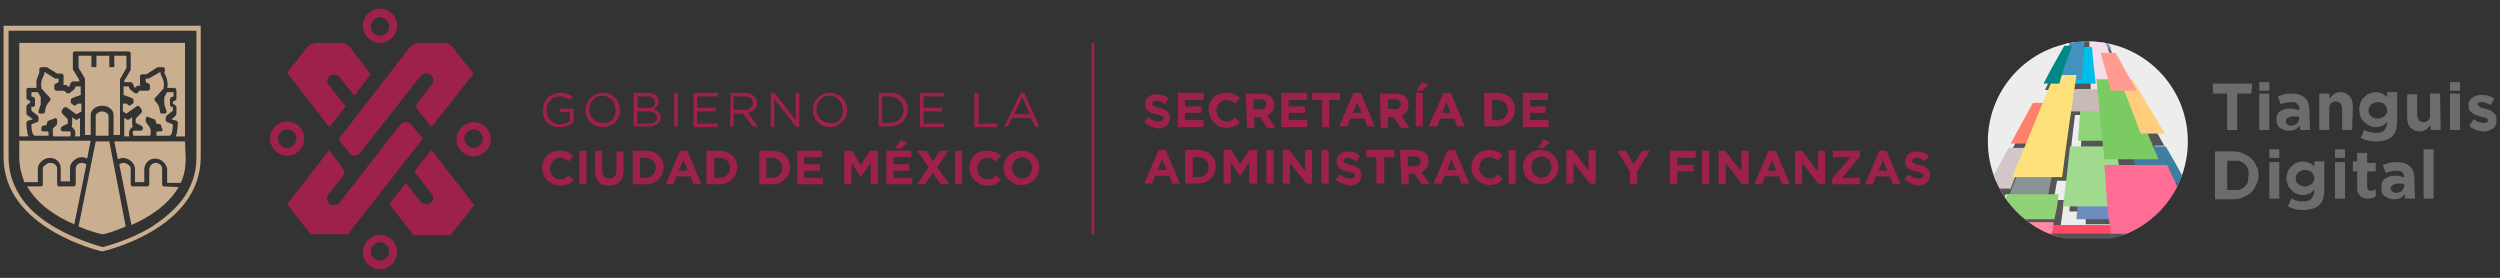 <?xml version="1.0" encoding="utf-8"?>
<!-- Generator: Adobe Illustrator 26.3.1, SVG Export Plug-In . SVG Version: 6.00 Build 0)  -->
<svg version="1.1" id="Capa_1" xmlns="http://www.w3.org/2000/svg" xmlns:xlink="http://www.w3.org/1999/xlink" x="0px" y="0px"
	 viewBox="0 0 350 38.9" style="enable-background:new 0 0 350 38.9;" xml:space="preserve">
<rect x="0" y="0" width="350" height="38.9" fill="#333333" stroke="none"/>
<style type="text/css">
	.st0{fill:#C9AF90;}
	.st1{fill:#9E2149;}
	.st2{fill:#6C6C6C;}
	.st3{clip-path:url(#SVGID_00000046329282995538147590000000234189486780730285_);}
	.st4{fill-rule:evenodd;clip-rule:evenodd;fill:#EDEDED;}
	.st5{fill-rule:evenodd;clip-rule:evenodd;fill:#555555;}
	.st6{fill-rule:evenodd;clip-rule:evenodd;fill:#899396;}
	.st7{fill-rule:evenodd;clip-rule:evenodd;fill:#FFF0FA;}
	.st8{fill-rule:evenodd;clip-rule:evenodd;fill:#6C8BBE;}
	.st9{fill-rule:evenodd;clip-rule:evenodd;fill:#407EA1;}
	.st10{fill-rule:evenodd;clip-rule:evenodd;fill:#90D277;}
	.st11{fill-rule:evenodd;clip-rule:evenodd;fill:#769EC3;}
	.st12{fill-rule:evenodd;clip-rule:evenodd;fill:#9FDA8F;}
	.st13{fill-rule:evenodd;clip-rule:evenodd;fill:#F5DDEA;}
	.st14{fill-rule:evenodd;clip-rule:evenodd;fill:#8FD479;}
	.st15{fill-rule:evenodd;clip-rule:evenodd;fill:#C7BAB7;}
	.st16{fill-rule:evenodd;clip-rule:evenodd;fill:#7ACB61;}
	.st17{fill-rule:evenodd;clip-rule:evenodd;fill:#FECE7D;}
	.st18{fill-rule:evenodd;clip-rule:evenodd;fill:#FF9B8F;}
	.st19{fill-rule:evenodd;clip-rule:evenodd;fill:#00BEEA;}
	.st20{fill-rule:evenodd;clip-rule:evenodd;fill:#4292BE;}
	.st21{fill-rule:evenodd;clip-rule:evenodd;fill:#67506A;}
	.st22{fill-rule:evenodd;clip-rule:evenodd;fill:#D3C6C8;}
	.st23{fill-rule:evenodd;clip-rule:evenodd;fill:#FF816C;}
	.st24{fill-rule:evenodd;clip-rule:evenodd;fill:#FF4A67;}
	.st25{fill-rule:evenodd;clip-rule:evenodd;fill:#FF6D95;}
	.st26{fill-rule:evenodd;clip-rule:evenodd;fill:#FF88A5;}
	.st27{fill-rule:evenodd;clip-rule:evenodd;fill:#FFE17B;}
	.st28{fill-rule:evenodd;clip-rule:evenodd;fill:#008888;}
</style>
<g>
	<path class="st0" d="M28.1,3.6H0.5v18.4c0,10.1,13.8,13.2,13.8,13.2h0c0,0,13.8-3,13.8-13.2C28.1,22.1,28.1,3.6,28.1,3.6z
		 M27.5,4.3v17.8c0,2.2-0.7,4.1-2,5.9c-1.1,1.4-2.6,2.7-4.5,3.9c-2.9,1.7-5.9,2.5-6.6,2.7c-0.7-0.2-3.6-1-6.6-2.7
		c-1.9-1.1-3.5-2.4-4.6-3.9c-1.3-1.8-2-3.8-2-5.9V4.3H27.5z"/>
	<path class="st0" d="M17.7,9.5V7.8h-1.7v1.6h-0.7V7.8h-1.8v1.6h-0.7V7.8H11v1.7l0.9,1.5c0,0.1,0,0.1,0,0.2v7.7h0.8v-2.8
		c0-0.7,0.7-1.3,1.6-1.3s1.6,0.6,1.6,1.3v2.8h0.9V16c0,0,0,0,0,0v-2.5l0,0v-2.2c0-0.1,0-0.1,0-0.2L17.7,9.5L17.7,9.5z"/>
	<path class="st0" d="M11.2,19.1v-2.6l-0.3,0.2c-0.1,0.1-0.3,0.1-0.4,0l-0.4-0.3c0,0,0,0,0,0l0,1c0,0.1,0,0.2-0.1,0.3
		c0,0,0.1,0,0.1,0.1c0.5,0.4,0.5,0.9,0.4,1.3L11.2,19.1L11.2,19.1z"/>
	<path class="st0" d="M14.3,15.6c-0.5,0-0.9,0.4-0.9,0.6v2.8h1.8v-2.8C15.2,16,14.8,15.6,14.3,15.6"/>
	<path class="st0" d="M4,19.1c-0.1-0.2-0.2-0.5-0.2-0.8c-0.1-0.5-0.1-1-0.1-1.1c0-0.1,0.1-0.3,0.2-0.3l0.7-0.2l-0.8-0.6
		c-0.1-0.1-0.1-0.2-0.1-0.3v-0.9c0-0.1,0.1-0.2,0.2-0.3l0.3-0.2v-0.3L3.9,14c-0.1-0.1-0.2-0.2-0.2-0.3v-1.1c0-0.2,0.1-0.3,0.3-0.3
		h1.1c0-0.3,0-0.7,0-1c0.1-0.4,0.3-0.9,0.4-1.1L5.5,9.8c0-0.1,0-0.2,0.1-0.3c0.1-0.1,0.2-0.1,0.3-0.1h0.6c0.1,0,0.1,0,0.2,0.1
		L8,10.3h0.6c0.1,0,0.2,0,0.2,0.1c0.1,0.1,0.1,0.2,0.1,0.2l0,1.1c0,0.1,0,0.2-0.1,0.2h0.4c0.1,0,0.2,0,0.2,0.1l0.2,0.2l0.1-0.1
		l0.2-0.5c0.1-0.1,0.2-0.2,0.3-0.2h0.9v-0.2l-0.9-1.5c0-0.1,0-0.1,0-0.2V7.5c0-0.2,0.1-0.3,0.3-0.3H18c0.2,0,0.3,0.2,0.3,0.3v2.1
		c0,0.1,0,0.1,0,0.2l-0.9,1.5v0.2h0.9c0.1,0,0.2,0.1,0.3,0.2l0.2,0.5l0.1,0.1l0.2-0.2c0.1-0.1,0.2-0.1,0.2-0.1h0.4
		c-0.1-0.1-0.1-0.1-0.1-0.2l0-1.1c0-0.1,0-0.2,0.1-0.2c0.1-0.1,0.2-0.1,0.2-0.1h0.6l1.4-0.9c0.1,0,0.1-0.1,0.2-0.1h0.6
		c0.1,0,0.2,0,0.3,0.1c0.1,0.1,0.1,0.2,0.1,0.3l-0.1,0.4c0.1,0.2,0.4,0.7,0.4,1.1c0.1,0.3,0.1,0.7,0,1h1c0.2,0,0.3,0.2,0.3,0.4v1.1
		c0,0.1-0.1,0.3-0.2,0.3l-0.3,0.1v0.3l0.3,0.2c0.1,0.1,0.2,0.2,0.2,0.3v0.9c0,0.1-0.1,0.2-0.1,0.3L24,16.7l0.7,0.2
		c0.1,0,0.2,0.2,0.2,0.3c0,0,0,0.5-0.1,1.1c0,0.3-0.1,0.6-0.2,0.8h1.3V6H2.7v13.1H4z"/>
	<path class="st0" d="M18.5,17.8c0,0,0.1,0,0.1-0.1c-0.1-0.1-0.1-0.2-0.1-0.3l0-1c0,0,0,0,0,0l-0.4,0.3c-0.1,0.1-0.2,0.1-0.4,0
		l-0.3-0.2v2.6h0.7C18,18.7,18,18.2,18.5,17.8"/>
	<path class="st0" d="M23,26.1c-0.2,0-0.3-0.1-0.3-0.3v-2.2c0-0.2-0.1-0.4-0.2-0.5c-0.1-0.1-0.4-0.3-0.7-0.3c-0.5,0-0.8,0.4-0.9,0.8
		v2.2c0,0.1,0,0.2-0.1,0.2c-0.1,0.1-0.1,0.1-0.2,0.1h-2c-0.2,0-0.3-0.1-0.3-0.3v-2.2c0-0.2-0.1-0.4-0.3-0.5
		c-0.1-0.1-0.4-0.3-0.7-0.3c-0.2,0-0.4,0.1-0.6,0.2l1.7,8.5c2.3-1,5.1-2.7,6.6-5.3L23,26.1L23,26.1z"/>
	<path class="st0" d="M17.6,31.7l-2.3-11.9h-1.9L11,31.7c0,0,0,0,0,0c1.6,0.7,2.9,1,3.3,1.1C14.7,32.8,16,32.4,17.6,31.7
		C17.6,31.8,17.6,31.7,17.6,31.7"/>
	<path class="st0" d="M12.1,23c-0.2-0.1-0.4-0.2-0.6-0.2h0c-0.3,0-0.6,0.1-0.7,0.3c-0.2,0.2-0.2,0.4-0.2,0.5v2.2
		c0,0.2-0.2,0.3-0.3,0.3h-2c-0.1,0-0.2,0-0.2-0.1c-0.1-0.1-0.1-0.2-0.1-0.2v-2.2c0-0.4-0.4-0.8-0.9-0.8h0c-0.3,0-0.6,0.1-0.7,0.3
		C6.1,23.2,6,23.4,6,23.6v2.2c0,0.2-0.1,0.3-0.3,0.3H3.8c1.5,2.6,4.2,4.3,6.6,5.3L12.1,23L12.1,23z"/>
	<path class="st0" d="M25.9,19.8H16l0.5,2.5c0.2-0.1,0.5-0.2,0.7-0.2c0.4,0,0.9,0.2,1.2,0.5c0.3,0.3,0.5,0.7,0.5,1v1.9h1.3v-1.9
		c0.1-0.8,0.7-1.4,1.5-1.4c0.5,0,0.9,0.2,1.2,0.5c0.3,0.3,0.5,0.7,0.5,1v1.9h1.9c0.5-1,0.7-2.2,0.7-3.5L25.9,19.8L25.9,19.8"/>
	<path class="st0" d="M5.3,25.5v-1.9c0-0.4,0.2-0.7,0.5-1c0.3-0.3,0.7-0.5,1.2-0.5c0.8,0,1.5,0.6,1.5,1.4c0,0,0,0,0,0v1.9h1.3v-1.9
		c0-0.4,0.2-0.7,0.5-1c0.3-0.3,0.7-0.5,1.2-0.5c0.2,0,0.5,0.1,0.7,0.2l0.5-2.5h-10V22c0,1.3,0.3,2.4,0.7,3.5L5.3,25.5L5.3,25.5z"/>
	<path class="st0" d="M6.1,18.4h0.6c0,0.1,0.1,0.1,0.1,0.2c0,0,0,0.1,0,0.1c0,0.1,0,0.2,0,0.3H4.8c-0.3-0.2-0.4-0.9-0.4-1.6l0.8-0.3
		c0.1,0,0.2-0.2,0.2-0.3v-0.3c0-0.1-0.1-0.2-0.1-0.3l-0.9-0.7v-0.6L4.7,15c0.1-0.1,0.2-0.2,0.2-0.3v-0.8c0-0.1-0.1-0.3-0.2-0.3
		l-0.3-0.1v-0.6h0.9l0.4,0.7v1l-0.3,0.9c0,0.1,0,0.2,0,0.3c0.1,0.1,0.2,0.1,0.3,0.1h0.3c0.2,0,0.3-0.1,0.3-0.3
		c0-0.1,0.1-0.6,0.2-0.8c0.1-0.2,0.3-0.5,0.5-0.7c0.1-0.1,0.1-0.3,0-0.4l-1.2-1.3c0-0.2-0.1-0.7,0-1c0.1-0.4,0.3-0.8,0.4-1
		c0-0.1,0.1-0.1,0-0.2l0-0.1h0.1l1.4,0.9C7.7,11,7.8,11,7.8,11h0.4l0,0.5l-0.4,0.2c-0.1,0-0.2,0.2-0.2,0.3v0.4
		c0,0.2,0.2,0.3,0.3,0.3H9L9.3,13c0.1,0.1,0.3,0.1,0.5,0c0,0,0.5-0.4,0.6-0.5l0.2-0.4h0.7v1.2c0,0-1.2,0.4-1.3,0.5
		c-0.1,0-0.1,0.4-0.1,0.5c0,0.1,0,0.1,0.1,0.2c0,0,0.4,0.3,0.5,0.3l0.4-0.3l0.5,0v1.1L10.7,16l-1.4-1C9.2,15,9,15,8.9,15.1l-0.2,0.3
		c-0.1,0.1-0.1,0.3,0,0.5l0.8,0.8v0.6l-0.8,0.4c-0.1,0.1-0.2,0.2-0.2,0.3v0.1c0,0.2,0.2,0.3,0.3,0.3h1c0.2,0.2,0.1,0.5,0,0.7H7.5
		c-0.1-0.1-0.1-0.2-0.1-0.4c0,0,0-0.1,0-0.1c0-0.2,0-0.4,0-0.6L8,17.4C8,17.3,8,17.2,8,17.2l0-0.3c0-0.1,0-0.2-0.1-0.3
		c-0.1-0.1-0.2-0.1-0.3,0l-0.8,0.3c-0.1,0-0.2,0.1-0.2,0.3l-0.1,0.3L6,17.6c-0.1,0-0.2,0.2-0.2,0.3v0.1C5.7,18.3,5.9,18.4,6.1,18.4"
		/>
	<path class="st0" d="M22.5,18.4H22c0,0.1-0.1,0.1-0.1,0.2c0,0,0,0.1,0,0.1c0,0.1,0,0.2,0,0.3h1.9c0.3-0.2,0.4-0.9,0.4-1.6l-0.8-0.3
		c-0.1,0-0.2-0.2-0.2-0.3v-0.3c0-0.1,0.1-0.2,0.1-0.3l0.9-0.7v-0.6L24,15c-0.1-0.1-0.2-0.2-0.2-0.3v-0.8c0-0.1,0.1-0.3,0.2-0.3
		l0.3-0.1v-0.6h-0.9L23,13.6v1l0.3,0.9c0,0.1,0,0.2,0,0.3c-0.1,0.1-0.2,0.1-0.3,0.1h-0.3c-0.2,0-0.3-0.1-0.3-0.3
		c0-0.1-0.1-0.6-0.2-0.8c-0.1-0.2-0.3-0.5-0.5-0.7c-0.1-0.1-0.1-0.3,0-0.4l1.2-1.3c0-0.2,0.1-0.7,0-1c-0.1-0.4-0.3-0.8-0.4-1
		c0-0.1-0.1-0.1,0-0.2l0-0.1h-0.1L21,10.9c-0.1,0-0.1,0.1-0.2,0.1h-0.4l0,0.5l0.4,0.2c0.1,0,0.2,0.2,0.2,0.3v0.4
		c0,0.2-0.2,0.3-0.3,0.3h-1.2L19.3,13c-0.1,0.1-0.3,0.1-0.5,0c0,0-0.5-0.4-0.6-0.5l-0.2-0.4h-0.7v1.2c0,0,1.2,0.4,1.3,0.5
		c0.1,0,0.1,0.4,0.1,0.5c0,0.1,0,0.1-0.1,0.2c0,0-0.4,0.3-0.5,0.3l-0.4-0.3l-0.5,0v1.1l0.5,0.3l1.4-1c0.1-0.1,0.4-0.1,0.5,0.1
		l0.2,0.3c0.1,0.1,0.1,0.3,0,0.5l-0.8,0.8v0.6l0.8,0.4c0.1,0.1,0.2,0.2,0.2,0.3v0.1c0,0.2-0.2,0.3-0.3,0.3h-1
		c-0.2,0.2-0.1,0.5,0,0.7h2.3c0.1-0.1,0.1-0.2,0.1-0.4c0,0,0-0.1,0-0.1c0-0.2,0-0.4-0.1-0.6l-0.5-0.7c0-0.1-0.1-0.1-0.1-0.2l0-0.3
		c0-0.1,0-0.2,0.1-0.3c0.1-0.1,0.2-0.1,0.3,0l0.8,0.3c0.1,0,0.2,0.1,0.2,0.3l0.1,0.3l0.5,0.1c0.1,0,0.2,0.2,0.2,0.3v0.1
		C22.9,18.3,22.7,18.4,22.5,18.4"/>
	<path class="st1" d="M160.2,17.1l0.6-0.7c0.4,0.4,0.9,0.6,1.4,0.6c0.4,0,0.7-0.2,0.7-0.4v0c0-0.3-0.2-0.4-1-0.6
		c-1-0.2-1.6-0.5-1.6-1.4v0c0-0.9,0.7-1.4,1.6-1.4c0.7,0,1.3,0.2,1.7,0.6l-0.5,0.8c-0.4-0.3-0.8-0.5-1.2-0.5c-0.4,0-0.6,0.2-0.6,0.4
		v0c0,0.3,0.2,0.4,1,0.6c1,0.2,1.5,0.6,1.5,1.4v0c0,0.9-0.7,1.5-1.7,1.5C161.4,17.8,160.7,17.6,160.2,17.1"/>
	<polygon class="st1" points="164.9,13 168.5,13 168.5,14 165.9,14 165.9,14.9 168.2,14.9 168.2,15.8 165.9,15.8 165.9,16.8 
		168.5,16.8 168.5,17.8 164.9,17.8 	"/>
	<path class="st1" d="M169.2,15.4L169.2,15.4c0-1.4,1-2.4,2.5-2.4c0.9,0,1.4,0.3,1.9,0.7l-0.7,0.8c-0.4-0.3-0.7-0.5-1.2-0.5
		c-0.8,0-1.4,0.7-1.4,1.5v0c0,0.8,0.6,1.5,1.4,1.5c0.5,0,0.9-0.2,1.2-0.6l0.7,0.7c-0.5,0.5-1,0.8-1.9,0.8
		C170.3,17.9,169.3,16.8,169.2,15.4"/>
	<path class="st1" d="M176.5,15.3c0.5,0,0.8-0.3,0.8-0.7v0c0-0.4-0.3-0.7-0.8-0.7h-1v1.3C175.5,15.3,176.5,15.3,176.5,15.3z
		 M174.4,13.1h2.2c0.6,0,1.1,0.2,1.4,0.5c0.3,0.3,0.4,0.6,0.4,1.1v0c0,0.8-0.4,1.2-1,1.5l1.2,1.7h-1.2l-1-1.5h-0.8v1.5h-1
		L174.4,13.1L174.4,13.1z"/>
	<polygon class="st1" points="179.4,13 183,13 183,14 180.4,14 180.4,14.9 182.7,14.9 182.7,15.8 180.4,15.8 180.4,16.8 183,16.8 
		183,17.8 179.4,17.8 	"/>
	<polygon class="st1" points="185.1,14 183.7,14 183.7,13 187.6,13 187.6,14 186.1,14 186.1,17.8 185.1,17.8 	"/>
	<path class="st1" d="M190.6,15.8l-0.6-1.5l-0.6,1.5H190.6z M189.5,13h1l2,4.7h-1.1l-0.4-1.1h-2l-0.4,1.1h-1.1L189.5,13L189.5,13z"
		/>
	<path class="st1" d="M195.3,15.3c0.5,0,0.8-0.3,0.8-0.7v0c0-0.4-0.3-0.7-0.8-0.7h-1v1.3L195.3,15.3L195.3,15.3z M193.2,13.1h2.2
		c0.6,0,1.1,0.2,1.4,0.5c0.3,0.3,0.4,0.6,0.4,1.1v0c0,0.8-0.4,1.2-1,1.5l1.1,1.7h-1.2l-1-1.5h-0.8v1.5h-1L193.2,13.1L193.2,13.1z"/>
	<path class="st1" d="M199.1,11.5l0.9,0.4l-0.9,0.8h-0.8L199.1,11.5L199.1,11.5z M198.2,13h1v4.7h-1C198.2,17.8,198.2,13,198.2,13z"
		/>
	<path class="st1" d="M203.1,15.8l-0.6-1.5l-0.6,1.5H203.1L203.1,15.8z M202.1,13h1l2,4.7h-1.1l-0.4-1.1h-2l-0.4,1.1H200L202.1,13
		L202.1,13z"/>
	<path class="st1" d="M209.7,16.8c0.8,0,1.4-0.6,1.4-1.4v0c0-0.8-0.6-1.4-1.4-1.4h-0.8v2.8H209.7z M207.8,13h1.8
		c1.5,0,2.5,1,2.5,2.3v0c0,1.3-1,2.4-2.5,2.4h-1.8C207.8,17.8,207.8,13,207.8,13z"/>
	<polygon class="st1" points="213.2,13 216.7,13 216.7,14 214.2,14 214.2,14.9 216.4,14.9 216.4,15.8 214.2,15.8 214.2,16.8 
		216.8,16.8 216.8,17.8 213.2,17.8 	"/>
	<path class="st1" d="M163.3,23.8l-0.6-1.5l-0.6,1.5C162,23.8,163.3,23.8,163.3,23.8z M162.2,21h1l2,4.7h-1.1l-0.4-1.1h-2l-0.4,1.1
		h-1.1L162.2,21L162.2,21z"/>
	<path class="st1" d="M167.8,24.8c0.8,0,1.4-0.6,1.4-1.4v0c0-0.8-0.6-1.4-1.4-1.4H167v2.8H167.8z M165.9,21h1.8c1.5,0,2.5,1,2.5,2.3
		v0c0,1.3-1,2.4-2.5,2.4h-1.8C165.9,25.7,165.9,21,165.9,21z"/>
	<polygon class="st1" points="171.3,21 172.4,21 173.6,23 174.9,21 176,21 176,25.7 174.9,25.7 174.9,22.7 173.6,24.7 173.6,24.7 
		172.3,22.7 172.3,25.7 171.3,25.7 	"/>
	<rect x="177.3" y="21" class="st1" width="1" height="4.7"/>
	<polygon class="st1" points="179.6,21 180.5,21 182.7,23.9 182.7,21 183.7,21 183.7,25.7 182.9,25.7 180.6,22.8 180.6,25.7 
		179.6,25.7 	"/>
	<rect x="185" y="21" class="st1" width="1" height="4.7"/>
	<path class="st1" d="M187,25.1l0.6-0.7c0.4,0.4,0.9,0.6,1.4,0.6c0.4,0,0.7-0.2,0.7-0.4v0c0-0.3-0.2-0.4-1-0.6
		c-1-0.2-1.6-0.5-1.6-1.4v0c0-0.8,0.7-1.4,1.6-1.4c0.7,0,1.3,0.2,1.7,0.6l-0.5,0.8c-0.4-0.3-0.8-0.5-1.2-0.5c-0.4,0-0.6,0.2-0.6,0.4
		v0c0,0.3,0.2,0.4,1,0.6c1,0.2,1.5,0.6,1.5,1.4l0,0c0,0.9-0.7,1.5-1.7,1.5C188.2,25.8,187.5,25.6,187,25.1"/>
	<polygon class="st1" points="192.7,22 191.3,22 191.3,21 195.2,21 195.2,22 193.8,22 193.8,25.7 192.7,25.7 	"/>
	<path class="st1" d="M198.1,23.3c0.5,0,0.8-0.3,0.8-0.7v0c0-0.4-0.3-0.7-0.8-0.7h-1v1.3L198.1,23.3L198.1,23.3z M196,21h2.2
		c0.6,0,1.1,0.2,1.4,0.5c0.3,0.3,0.4,0.6,0.4,1.1v0c0,0.8-0.4,1.2-1,1.5l1.2,1.7h-1.2l-1-1.5h-0.8v1.5h-1L196,21L196,21z"/>
	<path class="st1" d="M203.8,23.8l-0.6-1.5l-0.6,1.5L203.8,23.8L203.8,23.8z M202.7,21h1l2,4.7h-1.1l-0.4-1.1h-2l-0.4,1.1h-1.1
		L202.7,21L202.7,21z"/>
	<path class="st1" d="M206,23.4L206,23.4c0-1.4,1-2.4,2.5-2.4c0.9,0,1.4,0.3,1.9,0.7l-0.7,0.8c-0.4-0.3-0.7-0.5-1.2-0.5
		c-0.8,0-1.4,0.7-1.4,1.5v0c0,0.8,0.6,1.5,1.4,1.5c0.5,0,0.9-0.2,1.2-0.6l0.7,0.7c-0.5,0.5-1,0.8-1.9,0.8
		C207,25.8,206,24.8,206,23.4"/>
	<rect x="211.2" y="21" class="st1" width="1" height="4.7"/>
	<path class="st1" d="M216.1,19.5l0.9,0.4l-0.9,0.8h-0.8L216.1,19.5L216.1,19.5z M217.2,23.4L217.2,23.4c0-0.8-0.6-1.5-1.4-1.5
		c-0.8,0-1.4,0.7-1.4,1.5v0c0,0.8,0.6,1.5,1.4,1.5C216.6,24.9,217.2,24.2,217.2,23.4z M213.2,23.4L213.2,23.4c0-1.4,1.1-2.4,2.5-2.4
		s2.5,1.1,2.5,2.4v0c0,1.3-1.1,2.4-2.5,2.4C214.3,25.8,213.3,24.8,213.2,23.4L213.2,23.4z"/>
	<polygon class="st1" points="219.3,21 220.2,21 222.4,23.9 222.4,21 223.4,21 223.4,25.7 222.6,25.7 220.3,22.8 220.3,25.7 
		219.3,25.7 	"/>
	<polygon class="st1" points="228.2,24 226.4,21.1 227.6,21.1 228.7,23 229.9,21.1 231,21.1 229.2,24 229.2,25.8 228.2,25.8 	"/>
	<polygon class="st1" points="233.8,21.1 237.4,21.1 237.4,22.1 234.8,22.1 234.8,23.1 237.1,23.1 237.1,24 234.8,24 234.8,25.8 
		233.8,25.8 	"/>
	<rect x="238.3" y="21.1" class="st1" width="1" height="4.7"/>
	<polygon class="st1" points="240.6,21.1 241.5,21.1 243.8,24 243.8,21.1 244.8,21.1 244.8,25.8 243.9,25.8 241.6,22.8 241.6,25.8 
		240.6,25.8 	"/>
	<path class="st1" d="M248.7,23.9l-0.6-1.5l-0.6,1.5H248.7L248.7,23.9z M247.6,21.1h1l2,4.7h-1.1l-0.4-1.1h-2l-0.4,1.1h-1.1
		L247.6,21.1L247.6,21.1z"/>
	<polygon class="st1" points="251.3,21.1 252.3,21.1 254.5,24 254.5,21.1 255.5,21.1 255.5,25.8 254.6,25.8 252.3,22.8 252.3,25.8 
		251.3,25.8 	"/>
	<polygon class="st1" points="256.5,25 259.1,22 256.6,22 256.6,21.1 260.4,21.1 260.4,21.9 257.9,24.9 260.4,24.9 260.4,25.8 
		256.5,25.8 	"/>
	<path class="st1" d="M264.2,23.9l-0.6-1.5l-0.6,1.5H264.2L264.2,23.9z M263.1,21.1h1l2,4.7H265l-0.4-1.1h-2l-0.4,1.1h-1.1
		L263.1,21.1z"/>
	<path class="st1" d="M266.6,25.1l0.6-0.7c0.4,0.4,0.9,0.6,1.4,0.6c0.4,0,0.7-0.2,0.7-0.4v0c0-0.3-0.2-0.4-1-0.6
		c-0.9-0.2-1.6-0.5-1.6-1.4v0c0-0.8,0.7-1.4,1.6-1.4c0.7,0,1.3,0.2,1.7,0.6l-0.5,0.8c-0.4-0.3-0.8-0.5-1.2-0.5
		c-0.4,0-0.6,0.2-0.6,0.4v0c0,0.3,0.2,0.4,1,0.6c1,0.2,1.5,0.6,1.5,1.4v0c0,0.9-0.7,1.5-1.7,1.5C267.9,25.9,267.2,25.6,266.6,25.1"
		/>
	<rect x="152.8" y="6" class="st1" width="0.4" height="26.8"/>
	<path class="st1" d="M48.9,21.4c0.2,0.3,0.5,0.4,0.8,0.4c0.5,0,0.8-0.5,0.8-0.5l8.4-10.7c0.7-0.7,1.4-0.1,1.4-0.1
		c0.7,0.7,0.2,1.3,0.2,1.3l-1.9,2.4v0c-0.2,0.2-0.3,0.4-0.3,0.6c0,0.2,0.1,0.4,0.2,0.6l0,0l1.9,2.4l5.9-7.5l-2.4-3l-0.4-0.6
		C63.1,6.2,62.3,6,62.3,6h-3.5c-0.9,0-1.5,0.7-1.5,0.7l-9.9,12.8L48.9,21.4L48.9,21.4z"/>
	<path class="st1" d="M48.4,14.9l-2.4-3c-0.5-0.8,0.2-1.3,0.2-1.3c0.9-0.5,1.4,0.3,1.4,0.3l2,2.5l2.3-3l-2.7-3.5
		C48.7,5.9,47.7,6,47.7,6h-3.2c-1,0-1.5,0.6-1.5,0.6l-2.8,3.6l5.9,7.6C46.1,17.8,48.4,14.9,48.4,14.9z"/>
	<path class="st1" d="M57.6,17.5c0,0-0.3-0.4-0.8-0.4c-0.6,0-0.8,0.4-0.8,0.4l-8.5,10.9c-0.7,0.7-1.4,0.1-1.4,0.1
		c-0.7-0.7-0.1-1.3-0.1-1.3l1.9-2.4v0c0.2-0.2,0.3-0.4,0.3-0.6c0-0.2-0.1-0.4-0.2-0.6l0,0L46.1,21l-5.9,7.6l3.3,4.2l5.2,0l10.5-13.4
		L57.6,17.5L57.6,17.5z"/>
	<path class="st1" d="M58,24l2.4,3.1c0.6,0.8-0.1,1.3-0.1,1.3c-0.9,0.6-1.5-0.3-1.5-0.3l-2-2.5l-2.3,3l3.4,4.3l5.2,0l3.3-4.2
		L60.4,21L58,24L58,24z"/>
	<path class="st1" d="M66.3,20.7c-0.7,0-1.3-0.6-1.3-1.3s0.6-1.3,1.3-1.3s1.3,0.6,1.3,1.3S67,20.7,66.3,20.7 M66.3,17.1
		c-1.3,0-2.4,1.1-2.4,2.4c0,1.3,1.1,2.4,2.4,2.4s2.4-1.1,2.4-2.4C68.7,18.1,67.6,17.1,66.3,17.1z"/>
	<path class="st1" d="M53.2,2.4c0.7,0,1.3,0.6,1.3,1.3s-0.6,1.3-1.3,1.3c-0.7,0-1.3-0.6-1.3-1.3S52.5,2.4,53.2,2.4 M53.2,6
		c1.3,0,2.4-1.1,2.4-2.4s-1.1-2.4-2.4-2.4s-2.4,1.1-2.4,2.4S51.9,6,53.2,6z"/>
	<path class="st1" d="M38.9,19.4c0-0.7,0.6-1.3,1.3-1.3c0.7,0,1.3,0.6,1.3,1.3c0,0.7-0.6,1.3-1.3,1.3C39.5,20.7,38.9,20.2,38.9,19.4
		 M42.6,19.4c0-1.3-1.1-2.4-2.4-2.4s-2.4,1.1-2.4,2.4c0,1.3,1.1,2.4,2.4,2.4S42.6,20.8,42.6,19.4z"/>
	<path class="st1" d="M53.2,36.5c-0.7,0-1.3-0.6-1.3-1.3s0.6-1.3,1.3-1.3s1.3,0.6,1.3,1.3S53.9,36.5,53.2,36.5 M53.2,32.9
		c-1.3,0-2.4,1.1-2.4,2.4s1.1,2.4,2.4,2.4s2.4-1.1,2.4-2.4S54.6,32.9,53.2,32.9z"/>
	<path class="st1" d="M76,15.4L76,15.4c0-1.3,1-2.4,2.4-2.4c0.8,0,1.3,0.2,1.8,0.6L79.7,14c-0.4-0.3-0.8-0.5-1.4-0.5
		c-1,0-1.8,0.9-1.8,1.9v0c0,1.1,0.7,2,1.9,2c0.5,0,1-0.2,1.4-0.5v-1.2h-1.4v-0.5h1.9v1.9c-0.4,0.4-1.1,0.7-1.9,0.7
		C76.9,17.9,75.9,16.8,76,15.4"/>
	<path class="st1" d="M86.2,15.4L86.2,15.4c0-1.1-0.8-2-1.9-2c-1.1,0-1.8,0.9-1.8,1.9v0c0,1.1,0.8,1.9,1.9,1.9
		C85.5,17.4,86.2,16.5,86.2,15.4 M82,15.4L82,15.4c0-1.3,1-2.4,2.4-2.4c1.4,0,2.4,1.1,2.4,2.4v0c0,1.3-1,2.4-2.4,2.4
		C82.9,17.8,82,16.7,82,15.4z"/>
	<path class="st1" d="M90.7,15.6h-1.5v1.7h1.6c0.7,0,1.2-0.3,1.2-0.8v0C92,15.9,91.5,15.6,90.7,15.6 M91.7,14.3c0-0.5-0.4-0.8-1-0.8
		h-1.4v1.6h1.4C91.3,15.2,91.7,14.9,91.7,14.3C91.7,14.3,91.7,14.3,91.7,14.3z M88.7,13h2c0.5,0,1,0.2,1.2,0.4
		c0.2,0.2,0.3,0.5,0.3,0.8v0c0,0.6-0.4,0.9-0.7,1.1c0.6,0.2,1,0.5,1,1.1v0c0,0.8-0.7,1.3-1.7,1.3h-2.1L88.7,13L88.7,13z"/>
	<rect x="94.4" y="13" class="st1" width="0.5" height="4.7"/>
	<polygon class="st1" points="97.1,13 100.5,13 100.5,13.5 97.6,13.5 97.6,15.1 100.2,15.1 100.2,15.6 97.6,15.6 97.6,17.3 
		100.5,17.3 100.5,17.8 97.1,17.8 	"/>
	<path class="st1" d="M104.2,15.4c0.7,0,1.2-0.4,1.2-1v0c0-0.6-0.4-0.9-1.2-0.9h-1.5v1.9H104.2L104.2,15.4z M102.3,13h2
		c0.6,0,1,0.2,1.3,0.5c0.2,0.2,0.4,0.6,0.4,0.9v0c0,0.8-0.5,1.2-1.3,1.4l1.4,1.9h-0.7l-1.4-1.8h-1.3v1.8h-0.5L102.3,13L102.3,13z"/>
	<polygon class="st1" points="107.9,13 108.4,13 111.4,16.8 111.4,13 111.9,13 111.9,17.8 111.5,17.8 108.4,13.9 108.4,17.8 
		107.9,17.8 	"/>
	<path class="st1" d="M118,15.4L118,15.4c0-1.1-0.8-2-1.9-2c-1.1,0-1.8,0.9-1.8,1.9v0c0,1.1,0.8,1.9,1.9,1.9
		C117.3,17.4,118.1,16.5,118,15.4 M113.8,15.4L113.8,15.4c0-1.3,1-2.4,2.4-2.4s2.4,1.1,2.4,2.4v0c0,1.3-1,2.4-2.4,2.4
		C114.8,17.8,113.8,16.7,113.8,15.4z"/>
	<path class="st1" d="M123.5,13.5v3.7h1.1c1.2,0,1.9-0.8,1.9-1.8v0c0-1-0.8-1.9-1.9-1.9H123.5z M123,13h1.6c1.5,0,2.5,1,2.5,2.3v0
		c0,1.3-1,2.4-2.5,2.4H123C123,17.8,123,13,123,13z"/>
	<polygon class="st1" points="128.8,13 132.2,13 132.2,13.5 129.3,13.5 129.3,15.1 131.9,15.1 131.9,15.6 129.3,15.6 129.3,17.3 
		132.2,17.3 132.2,17.8 128.8,17.8 	"/>
	<polygon class="st1" points="136.4,13 137,13 137,17.3 139.6,17.3 139.6,17.8 136.4,17.8 	"/>
	<path class="st1" d="M144.2,16l-1.1-2.4L142,16H144.2z M142.9,13h0.5l2.1,4.7h-0.6l-0.6-1.2h-2.6l-0.6,1.2h-0.5L142.9,13L142.9,13z
		"/>
	<path class="st1" d="M75.9,23.5L75.9,23.5c0-1.4,1-2.4,2.5-2.4c0.9,0,1.4,0.3,1.9,0.7l-0.7,0.8c-0.4-0.3-0.7-0.5-1.2-0.5
		c-0.8,0-1.4,0.7-1.4,1.5v0c0,0.8,0.6,1.5,1.4,1.5c0.5,0,0.9-0.2,1.2-0.6l0.7,0.7c-0.5,0.5-1,0.8-1.9,0.8
		C76.9,25.9,75.9,24.8,75.9,23.5"/>
	<rect x="81.1" y="21.1" class="st1" width="1" height="4.7"/>
	<path class="st1" d="M83.3,23.8v-2.7h1v2.7c0,0.8,0.4,1.2,1,1.2c0.6,0,1-0.4,1-1.1v-2.7h1v2.7c0,1.4-0.8,2.1-2.1,2.1
		S83.3,25.2,83.3,23.8"/>
	<path class="st1" d="M90.4,24.9c0.8,0,1.4-0.6,1.4-1.4v0c0-0.8-0.6-1.4-1.4-1.4h-0.8v2.8H90.4z M88.6,21.1h1.8c1.5,0,2.5,1,2.5,2.3
		v0c0,1.3-1,2.4-2.5,2.4h-1.8V21.1z"/>
	<path class="st1" d="M96.3,23.9l-0.6-1.5L95,23.9C95,23.9,96.3,23.9,96.3,23.9z M95.2,21.1h1l2,4.7h-1.1l-0.4-1.1h-2l-0.4,1.1h-1.1
		L95.2,21.1L95.2,21.1z"/>
	<path class="st1" d="M100.8,24.9c0.8,0,1.4-0.6,1.4-1.4v0c0-0.8-0.6-1.4-1.4-1.4H100v2.8H100.8z M98.9,21.1h1.8
		c1.5,0,2.5,1,2.5,2.3v0c0,1.3-1,2.4-2.5,2.4h-1.8V21.1z"/>
	<path class="st1" d="M108.1,24.9c0.8,0,1.4-0.6,1.4-1.4v0c0-0.8-0.6-1.4-1.4-1.4h-0.8v2.8H108.1z M106.3,21.1h1.8
		c1.5,0,2.5,1,2.5,2.3v0c0,1.3-1,2.4-2.5,2.4h-1.8V21.1z"/>
	<polygon class="st1" points="111.6,21.1 115.1,21.1 115.1,22 112.6,22 112.6,23 114.8,23 114.8,23.9 112.6,23.9 112.6,24.9 
		115.2,24.9 115.2,25.8 111.6,25.8 	"/>
	<polygon class="st1" points="118.2,21.1 119.3,21.1 120.5,23.1 121.8,21.1 122.9,21.1 122.9,25.8 121.9,25.8 121.9,22.8 
		120.5,24.8 120.5,24.8 119.2,22.8 119.2,25.8 118.2,25.8 	"/>
	<path class="st1" d="M126.1,19.6l0.9,0.4l-0.9,0.8h-0.8C125.3,20.8,126.1,19.6,126.1,19.6z M124.1,21.1h3.5V22h-2.5v1h2.2v0.9h-2.2
		v1h2.6v0.9h-3.6V21.1z"/>
	<polygon class="st1" points="130,23.4 128.4,21.1 129.7,21.1 130.6,22.6 131.6,21.1 132.8,21.1 131.2,23.4 132.9,25.8 131.7,25.8 
		130.6,24.2 129.5,25.8 128.4,25.8 	"/>
	<rect x="133.7" y="21.1" class="st1" width="1" height="4.7"/>
	<path class="st1" d="M135.7,23.5L135.7,23.5c0-1.4,1-2.4,2.5-2.4c0.9,0,1.4,0.3,1.9,0.7l-0.7,0.8c-0.4-0.3-0.7-0.5-1.2-0.5
		c-0.8,0-1.4,0.7-1.4,1.5v0c0,0.8,0.6,1.5,1.4,1.5c0.5,0,0.9-0.2,1.2-0.6l0.7,0.7c-0.5,0.5-1,0.8-1.9,0.8
		C136.8,25.9,135.7,24.8,135.7,23.5"/>
	<path class="st1" d="M144.5,23.5L144.5,23.5c0-0.8-0.6-1.5-1.4-1.5s-1.4,0.7-1.4,1.5v0c0,0.8,0.6,1.5,1.4,1.5
		S144.5,24.3,144.5,23.5 M140.5,23.5L140.5,23.5c0-1.4,1.1-2.4,2.5-2.4c1.5,0,2.5,1.1,2.5,2.4v0c0,1.3-1.1,2.4-2.5,2.4
		C141.6,25.9,140.5,24.8,140.5,23.5L140.5,23.5z"/>
	<path id="Tianguis" class="st2" d="M315.2,13.1h-2v5.1h-1.4v-5.1h-2v-1.4h5.5L315.2,13.1L315.2,13.1z M317.7,12.7h-1.4v-1.2h1.4
		V12.7z M317.7,18.2h-1.4v-5.1h1.4C317.7,13.1,317.7,18.2,317.7,18.2z M323.4,18.2h-1.4v-0.6c-0.2,0.2-0.4,0.4-0.6,0.5
		c-0.2,0.1-0.5,0.2-0.9,0.2c-0.2,0-0.5,0-0.7-0.1c-0.2-0.1-0.4-0.2-0.6-0.3c-0.2-0.1-0.3-0.3-0.4-0.5c-0.1-0.2-0.1-0.4-0.1-0.7v0.1
		c0-0.3,0-0.5,0.1-0.7c0.1-0.2,0.2-0.4,0.4-0.5c0.2-0.1,0.4-0.2,0.6-0.3c0.2-0.1,0.5-0.1,0.8-0.1c0.3,0,0.5,0,0.7,0.1
		c0.2,0,0.4,0.1,0.6,0.1v-0.2c0-0.3-0.1-0.5-0.3-0.7c-0.2-0.2-0.5-0.2-0.8-0.2c-0.3,0-0.5,0-0.8,0.1c-0.2,0-0.5,0.1-0.7,0.2
		l-0.4-1.1c0.3-0.1,0.6-0.2,0.9-0.3c0.3-0.1,0.7-0.1,1.1-0.1c0.8,0,1.4,0.2,1.8,0.6c0.4,0.4,0.6,0.9,0.6,1.6L323.4,18.2L323.4,18.2z
		 M321.9,16.6v-0.2c-0.1-0.1-0.3-0.1-0.4-0.1s-0.3,0-0.5,0c-0.3,0-0.5,0.1-0.7,0.2c-0.2,0.1-0.3,0.3-0.3,0.5v0
		c0,0.2,0.1,0.3,0.2,0.4c0.1,0.1,0.3,0.2,0.5,0.2c0.3,0,0.6-0.1,0.8-0.2C321.8,17,321.9,16.8,321.9,16.6L321.9,16.6z M329.3,18.2
		h-1.4v-2.9c0-0.3-0.1-0.6-0.2-0.8c-0.2-0.2-0.4-0.3-0.7-0.3c-0.3,0-0.5,0.1-0.7,0.3c-0.2,0.2-0.2,0.4-0.2,0.8v2.9h-1.4v-5.1h1.4
		v0.7c0.1-0.1,0.2-0.2,0.3-0.3c0.1-0.1,0.2-0.2,0.3-0.3s0.3-0.1,0.4-0.2c0.1,0,0.3-0.1,0.5-0.1c0.6,0,1,0.2,1.3,0.5
		c0.3,0.3,0.5,0.8,0.5,1.4L329.3,18.2L329.3,18.2z M335.6,17.1c0,0.5-0.1,0.9-0.2,1.2c-0.1,0.3-0.3,0.6-0.5,0.8
		c-0.2,0.2-0.5,0.4-0.9,0.5c-0.4,0.1-0.8,0.2-1.2,0.2c-0.4,0-0.8,0-1.2-0.1c-0.4-0.1-0.7-0.2-1.1-0.4l0.5-1.1
		c0.3,0.1,0.5,0.3,0.8,0.3c0.3,0.1,0.6,0.1,0.9,0.1c0.5,0,0.9-0.1,1.1-0.4c0.2-0.2,0.4-0.6,0.4-1v-0.2c-0.2,0.3-0.4,0.5-0.7,0.6
		c-0.2,0.1-0.6,0.2-1,0.2c-0.3,0-0.6-0.1-0.8-0.2s-0.5-0.3-0.7-0.5c-0.2-0.2-0.4-0.4-0.5-0.7s-0.2-0.6-0.2-1v-0.1
		c0-0.4,0.1-0.7,0.2-1c0.1-0.3,0.3-0.5,0.5-0.7c0.2-0.2,0.4-0.4,0.7-0.5c0.3-0.1,0.6-0.2,0.8-0.2c0.4,0,0.7,0.1,1,0.2
		c0.2,0.1,0.5,0.3,0.7,0.5v-0.7h1.4L335.6,17.1L335.6,17.1z M334.2,15.5L334.2,15.5c0-0.2,0-0.3-0.1-0.5c-0.1-0.1-0.1-0.3-0.3-0.4
		c-0.1-0.1-0.2-0.2-0.4-0.2c-0.1-0.1-0.3-0.1-0.5-0.1c-0.2,0-0.3,0-0.5,0.1c-0.1,0.1-0.3,0.1-0.4,0.2c-0.1,0.1-0.2,0.2-0.3,0.4
		c-0.1,0.1-0.1,0.3-0.1,0.5v0c0,0.4,0.1,0.6,0.4,0.8c0.2,0.2,0.5,0.3,0.9,0.3c0.2,0,0.3,0,0.5-0.1c0.1-0.1,0.3-0.1,0.4-0.2
		c0.1-0.1,0.2-0.2,0.3-0.4C334.2,15.9,334.2,15.7,334.2,15.5L334.2,15.5z M341.7,18.2h-1.4v-0.7c-0.1,0.1-0.2,0.2-0.3,0.3
		c-0.1,0.1-0.2,0.2-0.3,0.3s-0.3,0.1-0.4,0.2c-0.1,0-0.3,0.1-0.5,0.1c-0.6,0-1-0.2-1.3-0.5c-0.3-0.3-0.5-0.8-0.5-1.4v-3.3h1.4V16
		c0,0.3,0.1,0.6,0.2,0.8c0.2,0.2,0.4,0.3,0.7,0.3c0.3,0,0.5-0.1,0.7-0.3c0.2-0.2,0.2-0.4,0.2-0.8v-2.9h1.4L341.7,18.2L341.7,18.2z
		 M344.4,12.7H343v-1.2h1.4V12.7z M344.4,18.2H343v-5.1h1.4C344.4,13.1,344.4,18.2,344.4,18.2z M349.5,16.8c0,0.3,0,0.5-0.1,0.7
		c-0.1,0.2-0.2,0.4-0.4,0.5c-0.2,0.1-0.4,0.2-0.6,0.3c-0.2,0.1-0.5,0.1-0.7,0.1c-0.3,0-0.7-0.1-1-0.2c-0.4-0.1-0.7-0.3-1-0.6
		l0.6-0.9c0.3,0.2,0.5,0.3,0.8,0.4c0.3,0.1,0.5,0.1,0.7,0.1c0.2,0,0.3,0,0.4-0.1c0.1-0.1,0.1-0.1,0.1-0.3v0c0-0.1,0-0.1-0.1-0.2
		c-0.1-0.1-0.1-0.1-0.2-0.1c-0.1,0-0.2-0.1-0.4-0.1c-0.1,0-0.3-0.1-0.4-0.1c-0.2-0.1-0.4-0.1-0.6-0.2c-0.2-0.1-0.4-0.2-0.5-0.3
		c-0.2-0.1-0.3-0.3-0.4-0.4c-0.1-0.2-0.1-0.4-0.1-0.6v0c0-0.2,0-0.5,0.1-0.6c0.1-0.2,0.2-0.4,0.4-0.5c0.2-0.1,0.3-0.2,0.6-0.3
		c0.2-0.1,0.4-0.1,0.7-0.1c0.3,0,0.6,0,0.9,0.1c0.3,0.1,0.6,0.2,0.9,0.4l-0.5,0.9c-0.2-0.1-0.5-0.2-0.7-0.3s-0.4-0.1-0.6-0.1
		c-0.2,0-0.3,0-0.4,0.1c-0.1,0.1-0.1,0.1-0.1,0.2v0c0,0.1,0,0.1,0.1,0.2c0.1,0.1,0.1,0.1,0.2,0.2c0.1,0,0.2,0.1,0.3,0.1
		s0.3,0.1,0.4,0.1c0.2,0.1,0.4,0.1,0.6,0.2c0.2,0.1,0.4,0.2,0.5,0.3c0.1,0.1,0.3,0.3,0.4,0.4C349.5,16.3,349.5,16.5,349.5,16.8
		L349.5,16.8L349.5,16.8z"/>
	<path id="Digital" class="st2" d="M316.2,24.5c0,0.5-0.1,0.9-0.3,1.3c-0.2,0.4-0.4,0.8-0.7,1.1s-0.7,0.5-1.1,0.7s-0.9,0.3-1.4,0.3
		h-2.6v-6.7h2.6c0.5,0,1,0.1,1.4,0.3c0.4,0.2,0.8,0.4,1.1,0.7c0.3,0.3,0.6,0.7,0.7,1.1C316.1,23.5,316.2,24,316.2,24.5L316.2,24.5
		L316.2,24.5z M314.8,24.4L314.8,24.4c0-0.3,0-0.6-0.1-0.8c-0.1-0.2-0.2-0.5-0.4-0.6c-0.2-0.2-0.4-0.3-0.6-0.4
		c-0.2-0.1-0.5-0.1-0.8-0.1h-1.1v4.1h1.1c0.3,0,0.6,0,0.8-0.1c0.2-0.1,0.4-0.2,0.6-0.4c0.2-0.2,0.3-0.4,0.4-0.6
		C314.7,25,314.8,24.7,314.8,24.4L314.8,24.4z M319.1,22.1h-1.4v-1.2h1.4V22.1z M319.1,27.8h-1.4v-5.1h1.4V27.8z M325.4,26.7
		c0,0.5-0.1,0.9-0.2,1.2c-0.1,0.3-0.3,0.6-0.5,0.8c-0.2,0.2-0.5,0.4-0.9,0.5c-0.4,0.1-0.8,0.2-1.2,0.2c-0.4,0-0.8,0-1.2-0.1
		c-0.4-0.1-0.7-0.2-1.1-0.4l0.5-1.1c0.3,0.1,0.5,0.3,0.8,0.3c0.3,0.1,0.6,0.1,0.9,0.1c0.5,0,0.9-0.1,1.1-0.4s0.4-0.6,0.4-1v-0.3
		c-0.2,0.3-0.4,0.5-0.7,0.6c-0.2,0.1-0.6,0.2-1,0.2c-0.3,0-0.6-0.1-0.8-0.2c-0.3-0.1-0.5-0.3-0.7-0.5c-0.2-0.2-0.4-0.4-0.5-0.7
		c-0.1-0.3-0.2-0.6-0.2-1V25c0-0.4,0.1-0.7,0.2-1c0.1-0.3,0.3-0.5,0.5-0.7s0.4-0.4,0.7-0.5c0.3-0.1,0.6-0.2,0.8-0.2
		c0.4,0,0.7,0.1,1,0.2c0.2,0.1,0.5,0.3,0.7,0.5v-0.7h1.4L325.4,26.7L325.4,26.7z M324,25L324,25c0-0.2,0-0.3-0.1-0.5
		c-0.1-0.1-0.1-0.3-0.3-0.4c-0.1-0.1-0.2-0.2-0.4-0.2c-0.1-0.1-0.3-0.1-0.5-0.1s-0.3,0-0.5,0.1c-0.1,0.1-0.3,0.1-0.4,0.2
		c-0.1,0.1-0.2,0.2-0.3,0.4c-0.1,0.1-0.1,0.3-0.1,0.5v0c0,0.4,0.1,0.6,0.4,0.8c0.2,0.2,0.5,0.3,0.9,0.3c0.2,0,0.3,0,0.5-0.1
		c0.1-0.1,0.3-0.1,0.4-0.2c0.1-0.1,0.2-0.2,0.3-0.4C324,25.3,324,25.1,324,25L324,25z M328.3,22.1h-1.4v-1.2h1.4V22.1z M328.3,27.8
		h-1.4v-5.1h1.4V27.8z M332.6,27.5c-0.2,0.1-0.3,0.2-0.5,0.2c-0.2,0.1-0.4,0.1-0.6,0.1c-0.2,0-0.4,0-0.6-0.1c-0.2,0-0.3-0.1-0.5-0.3
		c-0.1-0.1-0.2-0.3-0.3-0.5c-0.1-0.2-0.1-0.4-0.1-0.7V24h-0.6v-1.4h0.6v-1.2h1.4v1.4h1.2V24h-1.2v2.2c0,0.3,0.2,0.5,0.5,0.5
		c0.3,0,0.5-0.1,0.7-0.2L332.6,27.5L332.6,27.5z M338.1,27.8h-1.4v-0.6c-0.2,0.2-0.4,0.4-0.6,0.5c-0.2,0.1-0.5,0.2-0.9,0.2
		c-0.2,0-0.5,0-0.7-0.1c-0.2-0.1-0.4-0.2-0.6-0.3c-0.2-0.1-0.3-0.3-0.4-0.5c-0.1-0.2-0.1-0.4-0.1-0.7v-0.1c0-0.3,0-0.5,0.1-0.7
		c0.1-0.2,0.2-0.4,0.4-0.5c0.2-0.1,0.4-0.2,0.6-0.3c0.2-0.1,0.5-0.1,0.8-0.1c0.3,0,0.5,0,0.7,0.1c0.2,0,0.4,0.1,0.6,0.1v0
		c0-0.3-0.1-0.5-0.3-0.7s-0.5-0.2-0.8-0.2c-0.3,0-0.5,0-0.8,0.1s-0.5,0.1-0.7,0.2l-0.4-1.1c0.3-0.1,0.6-0.2,0.9-0.3
		c0.3-0.1,0.7-0.1,1.1-0.1c0.8,0,1.4,0.2,1.8,0.6c0.4,0.4,0.6,0.9,0.6,1.6L338.1,27.8L338.1,27.8z M336.6,26v-0.2
		c-0.1-0.1-0.3-0.1-0.4-0.1c-0.1,0-0.3,0-0.5,0c-0.3,0-0.5,0.1-0.7,0.2c-0.2,0.1-0.3,0.3-0.3,0.5v0c0,0.2,0.1,0.3,0.2,0.4
		c0.1,0.1,0.3,0.2,0.5,0.2c0.3,0,0.6-0.1,0.8-0.2C336.5,26.4,336.6,26.2,336.6,26L336.6,26z M340.7,27.8h-1.4v-6.9h1.4V27.8z"/>
	<g>
		<defs>
			<circle id="SVGID_1_" cx="292.3" cy="19.8" r="14"/>
		</defs>
		<clipPath id="SVGID_00000042013593449514096760000012748269628090800786_">
			<use xlink:href="#SVGID_1_"  style="overflow:visible;"/>
		</clipPath>
		<g id="Group-27" style="clip-path:url(#SVGID_00000042013593449514096760000012748269628090800786_);">
			<g>
				<path id="Fill-1" class="st4" d="M287.4,33.1h7.5c7.7,0,13.9-6.2,13.9-13.9v0c0-7.7-6.2-13.9-13.9-13.9h-7.5
					c-7.7,0-13.9,6.2-13.9,13.9v0C273.6,26.9,279.8,33.1,287.4,33.1z"/>
			</g>
			<g>
				<path id="Fill-3" class="st5" d="M290.7,12.5h2.4c0,0.2,0,0.4,0,0.6h-2.5C290.6,12.9,290.6,12.7,290.7,12.5L290.7,12.5
					L290.7,12.5z M297.5,23.8c0-0.2-0.1-0.4-0.1-0.6h2c0.1,0.2,0.1,0.4,0.2,0.6H297.5z M292,6.6h0.7c0,0.2,0,0.4,0,0.6H292
					C292,7,292,6.8,292,6.6L292,6.6L292,6.6z M296.5,33.3h12.4c-0.8-0.8-1.2-1.9-1.7-2.9c-0.7-1.3-1.4-2.7-2.1-4.1h1.1
					c-0.9-1.7-1.9-3.4-2.8-5.1H302c-0.1-0.3-0.2-0.5-0.4-0.8h1.4c-1.3-2.3-2.5-4.6-3.8-6.9h0c0,0-0.2-0.3-0.3-0.5
					c-0.1-0.1-0.2-0.3-0.2-0.3h0c-0.8-1.5-1.6-3-2.5-4.5h-0.7c0.5,1.2,1,2.4,1.5,3.7H297c-0.6-1.5-1.2-3-1.8-4.5h0.5
					c-0.6-1.2-0.9-1.6-1-1.6h-3.5c0,0-0.1,0.1-0.1,0.2h-0.2c0-0.1,0.2-0.2,0.2-0.2h-1.2c-0.6,1-1.2,2-1.7,3.1h0.1
					c-0.7,1.2-1.4,2.4-2,3.7h1c-0.3,0.8-0.7,1.6-1,2.4h-1.4c-1.1,2-2.1,3.9-3.2,5.9h2.3c-0.1,0.2-0.2,0.4-0.2,0.6h-2.2
					c-0.9,1.6-1.8,3.3-2.7,4.9h-0.1c-1.1,2-2.2,4-3.3,5.9h2.9c0.9-1.7,1.6-3.4,2.4-5.1h1.1c0.2-0.5,0.4-1.1,0.6-1.6h0.2
					c-0.3,0.8-0.6,1.6-1,2.4h-0.4c-0.5,1.2-1,2.3-1.5,3.5h8.7c0.2-1.2,0.3-2.3,0.5-3.5h-1.5c0.2-0.9,0.3-1.8,0.5-2.7h1.4
					c0.4-3.1,0.7-6.1,1.1-9.2h1.1c-0.1,1.6-0.2,3.3-0.3,4.9h-0.8c-0.3,2.9-0.5,5.7-0.8,8.6h2.3c0,0.6,0,1.2,0,1.8h4.5
					c0.1,0.3,0.1,0.5,0.2,0.8h-8.1l0.1-0.4h-6.6c-0.6,1.1-0.8,1.4-1.1,1.4h6.9l0.1,0.2h9L296.5,33.3L296.5,33.3L296.5,33.3z"/>
			</g>
			<g>
				<path id="Fill-4" class="st6" d="M286.6,27.8h-5.5c0.5-1.2,0.9-2.3,1.4-3.5h4.8C287.1,25.5,286.9,26.7,286.6,27.8"/>
			</g>
			<g>
				<path id="Fill-5" class="st7" d="M290.9,5h-1.1c-0.6,1-1.2,2-1.7,3.1h1.8C290.1,7.1,290.4,5.9,290.9,5"/>
			</g>
			<g>
				<path id="Fill-6" class="st8" d="M290.7,30.7h7.6c-0.2-1-0.4-2-0.6-3.1h-6.8C290.9,28.7,290.8,29.7,290.7,30.7"/>
			</g>
			<g>
				<path id="Fill-7" class="st9" d="M306,25.6h-6.4c-0.5-1.7-0.9-3.4-1.4-5.1h5C304.2,22.2,305.2,23.9,306,25.6"/>
			</g>
			<g>
				<path id="Fill-8" class="st10" d="M287.6,30.7h-8.1c0.5-1.1,1-2.3,1.5-3.5h7.2C288.1,28.4,287.9,29.5,287.6,30.7"/>
			</g>
			<g>
				<path id="Fill-9" class="st11" d="M294.6,5.2h-1.2c0.1,0,0.2,0.4,0.5,1.6h1.7C294.9,5.6,294.7,5.2,294.6,5.2"/>
			</g>
			<g>
				<path id="Fill-10" class="st12" d="M297.6,28.9h-8.8c0.4-2.8,0.7-5.6,1-8.4h6.4C296.7,23.3,297.2,26.1,297.6,28.9"/>
			</g>
			<g>
				<path id="Fill-11" class="st13" d="M294.6,5.6h-2.1c0.1,2.6,0.2,5.2,0.2,7.8h4.7C296.5,10.8,295.7,8.1,294.6,5.6"/>
			</g>
			<g>
				<path id="Fill-12" class="st14" d="M297.4,19.7h-6.5c0.2-2,0.3-4.1,0.5-6.1h4.8C296.6,15.6,297,17.6,297.4,19.7"/>
			</g>
			<g>
				<path id="Fill-13" class="st15" d="M290.1,12.5h4.7c0.2,1,0.4,2,0.5,3.1h-5.8C289.7,14.6,289.9,13.6,290.1,12.5"/>
			</g>
			<g>
				<path id="Fill-14" class="st16" d="M297.4,11.1h-3.9c0.4,3.7,0.7,7.5,1.1,11.2h7.6C300.6,18.6,299.1,14.8,297.4,11.1"/>
			</g>
			<g>
				<path id="Fill-15" class="st17" d="M299.7,18.7h3.4c-1.5-2.5-3-5-4.6-7.6h-1.8C297.8,13.6,298.7,16.1,299.7,18.7"/>
			</g>
			<g>
				<path id="Fill-16" class="st18" d="M296.2,7.4h-2.1c0.5,1.8,1,3.5,1.4,5.3h3.6C298.2,11,297.2,9.2,296.2,7.4"/>
			</g>
			<g>
				<path id="Fill-17" class="st19" d="M293.4,11.7h-3.2c0.3-1.7,0.6-3.4,0.9-5.1h1.8C293,8.3,293.2,10,293.4,11.7"/>
			</g>
			<g>
				<path id="Fill-18" class="st20" d="M291.5,11.1h-3.9c0.8-1.9,1.5-3.9,2.5-5.7h1.8C291.7,7.3,291.6,9.2,291.5,11.1"/>
			</g>
			<g>
				<path id="Fill-19" class="st21" d="M278.5,25.4h2.4c-0.9,2.1-1.8,4.1-2.9,6.1h-2.8C276.3,29.5,277.4,27.4,278.5,25.4"/>
			</g>
			<g>
				<path id="Fill-20" class="st22" d="M281.5,26.4h-3.4c1-1.9,2.1-3.8,3.1-5.7h2.5C283,22.6,282.2,24.5,281.5,26.4"/>
			</g>
			<g>
				<path id="Fill-21" class="st23" d="M284.6,20.1h-3.1c1-1.9,2.1-3.8,3.1-5.7h2.1C286,16.3,285.3,18.2,284.6,20.1"/>
			</g>
			<g>
				<path id="Fill-22" class="st24" d="M297.4,32.7h-15.3c0.1-0.1,0.2-0.4,0.5-1.2h14.4C297.2,32.3,297.3,32.6,297.4,32.7"/>
			</g>
			<g>
				<path id="Fill-23" class="st25" d="M308.3,32.7h-12.7c-0.7-3.1-0.7-6.5-1-9.6h8.8c1,2.2,2.1,4.4,3.1,6.6
					C307,30.8,307.4,31.9,308.3,32.7"/>
			</g>
			<g>
				<path id="Fill-24" class="st26" d="M287.2,32.7h-6.6c0.2,0,0.4-0.4,0.8-1.6h6.1C287.4,32.3,287.3,32.7,287.2,32.7"/>
			</g>
			<g>
				<path id="Fill-25" class="st27" d="M288.7,24.8h-7c2-4.8,3.9-9.5,5.9-14.3h3.1C290,15.2,289.3,20,288.7,24.8"/>
			</g>
			<g>
				<path id="Fill-26" class="st28" d="M290.1,6.4H289c-1,1.8-2,3.5-2.9,5.3h2.2C288.8,9.9,289.4,8.2,290.1,6.4"/>
			</g>
		</g>
	</g>
</g>
</svg>

